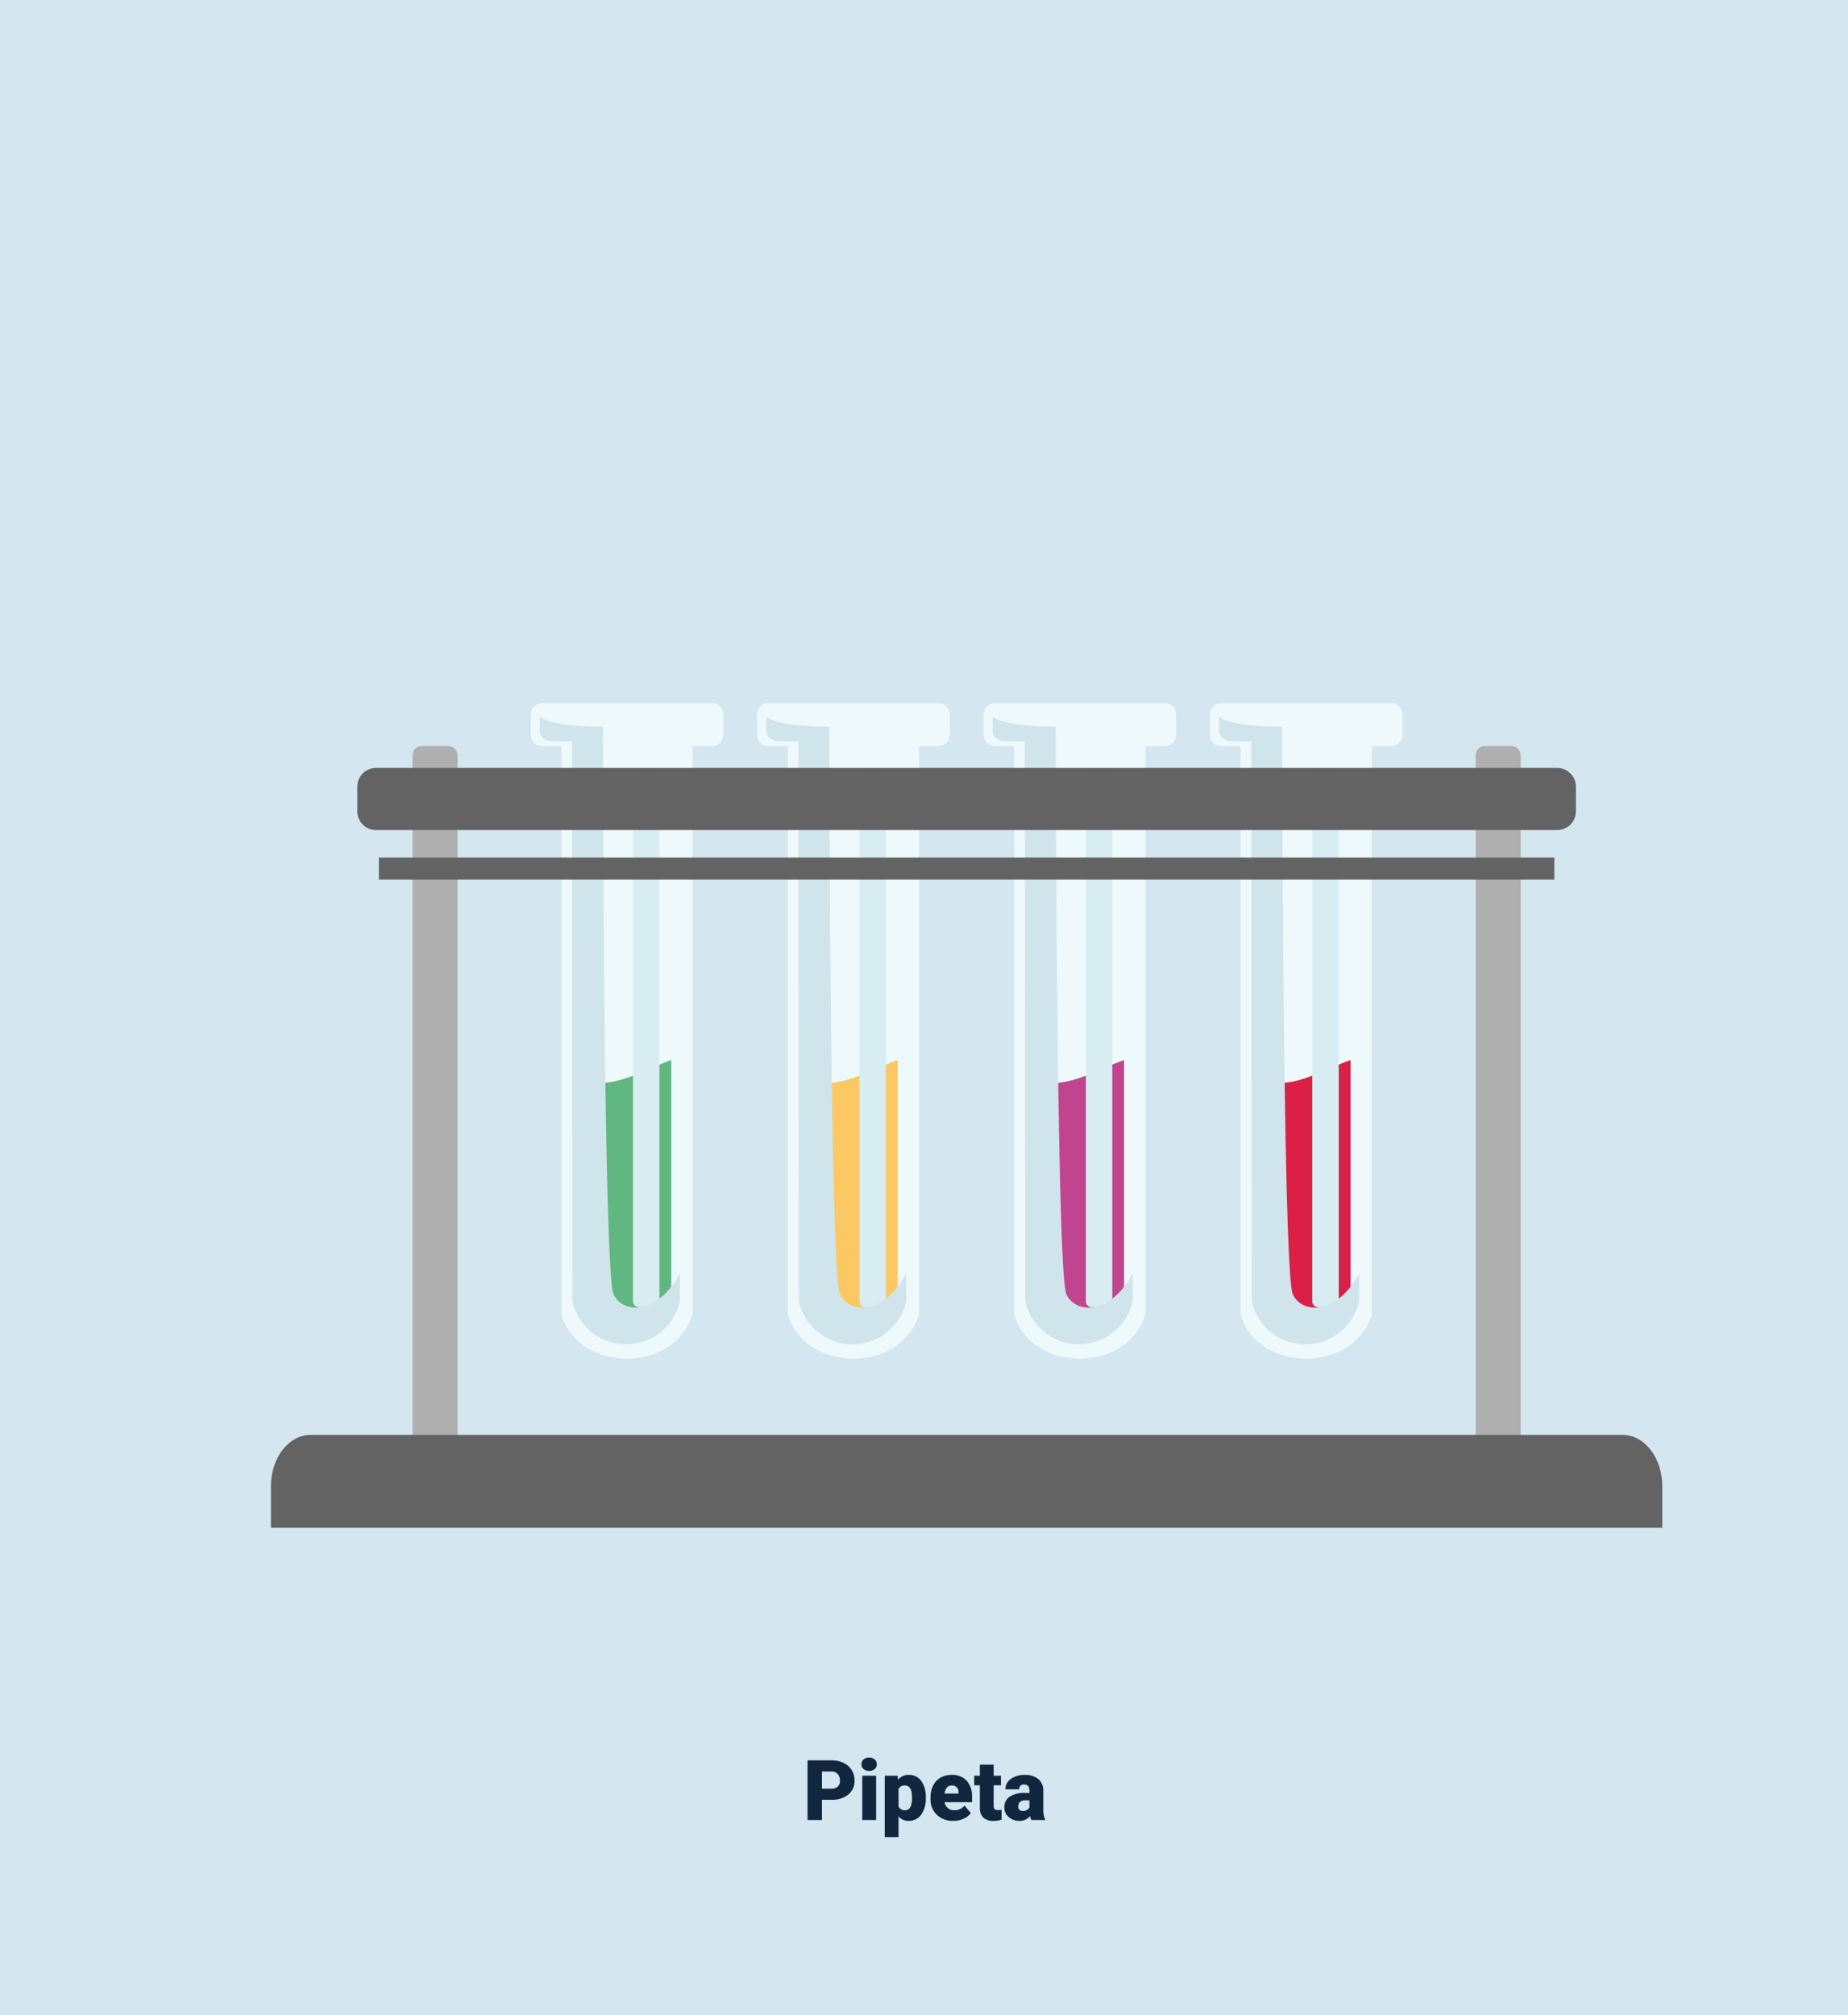 <svg xmlns="http://www.w3.org/2000/svg" width="396.327" height="432.025" viewBox="0 0 396.327 432.025">
  <g id="Grupo_1013266" data-name="Grupo 1013266" transform="translate(-811 -3521)">
    <path id="Trazado_716117" data-name="Trazado 716117" d="M0,0H396.327V432.025H0Z" transform="translate(811 3521)" fill="#d4e6ef"/>
    <path id="Trazado_716118" data-name="Trazado 716118" d="M153.257,12.658V17h-3.085V4.2h5.106a5.948,5.948,0,0,1,2.6.541,4.074,4.074,0,0,1,1.749,1.538,4.2,4.2,0,0,1,.62,2.263,3.7,3.7,0,0,1-1.34,2.993,5.561,5.561,0,0,1-3.678,1.121Zm0-2.382h2.021a1.906,1.906,0,0,0,1.367-.448,1.665,1.665,0,0,0,.47-1.266,2.059,2.059,0,0,0-.483-1.433,1.712,1.712,0,0,0-1.318-.545h-2.057ZM164.876,17h-2.971V7.49h2.971ZM161.73,5.038A1.322,1.322,0,0,1,162.187,4a1.943,1.943,0,0,1,2.373,0,1.322,1.322,0,0,1,.457,1.037,1.322,1.322,0,0,1-.457,1.037,1.943,1.943,0,0,1-2.373,0A1.322,1.322,0,0,1,161.73,5.038Zm13.8,7.277a5.735,5.735,0,0,1-1,3.538,3.2,3.2,0,0,1-2.694,1.323,2.742,2.742,0,0,1-2.153-.958v4.438h-2.962V7.49h2.769l.088.879a2.742,2.742,0,0,1,2.241-1.055,3.224,3.224,0,0,1,2.733,1.3,5.805,5.805,0,0,1,.976,3.564Zm-2.962-.185q0-2.531-1.477-2.531a1.394,1.394,0,0,0-1.406.756V14.1a1.439,1.439,0,0,0,1.424.791q1.415,0,1.459-2.443Zm8.868,5.045a4.889,4.889,0,0,1-3.542-1.305,4.507,4.507,0,0,1-1.354-3.4v-.246a5.84,5.84,0,0,1,.541-2.575,3.955,3.955,0,0,1,1.578-1.727,4.763,4.763,0,0,1,2.461-.611,4.117,4.117,0,0,1,3.164,1.244,4.887,4.887,0,0,1,1.16,3.467v1.151h-5.889a2.135,2.135,0,0,0,.694,1.257,2.066,2.066,0,0,0,1.389.457,2.662,2.662,0,0,0,2.2-.984l1.354,1.6a3.784,3.784,0,0,1-1.569,1.217A5.3,5.3,0,0,1,181.435,17.176ZM181.1,9.6q-1.3,0-1.547,1.723h2.988v-.229a1.467,1.467,0,0,0-.36-1.1A1.434,1.434,0,0,0,181.1,9.6Zm8.982-4.474V7.49h1.564V9.547h-1.564V13.9a1.111,1.111,0,0,0,.193.747,1.037,1.037,0,0,0,.765.211,4.345,4.345,0,0,0,.738-.053v2.118a5.466,5.466,0,0,1-1.67.255,3.1,3.1,0,0,1-2.259-.721,2.954,2.954,0,0,1-.729-2.188V9.547h-1.213V7.49h1.213V5.126ZM198.169,17a3.344,3.344,0,0,1-.281-.853,2.754,2.754,0,0,1-2.285,1.028,3.374,3.374,0,0,1-2.285-.813,2.588,2.588,0,0,1-.94-2.043,2.66,2.66,0,0,1,1.143-2.338,5.821,5.821,0,0,1,3.322-.791h.914v-.5q0-1.316-1.134-1.316a.927.927,0,0,0-1.055,1.042h-2.962a2.655,2.655,0,0,1,1.173-2.239,4.931,4.931,0,0,1,2.993-.86,4.323,4.323,0,0,1,2.874.888,3.086,3.086,0,0,1,1.081,2.435v4.21a4.311,4.311,0,0,0,.4,2V17Zm-1.854-1.934a1.652,1.652,0,0,0,.918-.237,1.487,1.487,0,0,0,.523-.536V12.772H196.9q-1.547,0-1.547,1.389a.848.848,0,0,0,.272.655A.986.986,0,0,0,196.315,15.066Z" transform="translate(834.02 3894.201)" fill="#12263f"/>
    <path id="Trazado_716119" data-name="Trazado 716119" d="M2,0H7.651a2,2,0,0,1,2,2V149.746a2,2,0,0,1-2,2H2a2,2,0,0,1-2-2V2A2,2,0,0,1,2,0Z" transform="translate(1127.473 3680.94)" fill="#afafaf"/>
    <path id="Trazado_716120" data-name="Trazado 716120" d="M2,0H7.651a2,2,0,0,1,2,2V149.746a2,2,0,0,1-2,2H2a2,2,0,0,1-2-2V2A2,2,0,0,1,2,0Z" transform="translate(899.476 3680.94)" fill="#afafaf"/>
    <g id="Grupo_1008002" data-name="Grupo 1008002" transform="translate(924.81 3671.763)">
      <path id="Trazado_714030" data-name="Trazado 714030" d="M294.017,333.127h-36.57a2.372,2.372,0,0,0-2.366,2.366v4.446a2.373,2.373,0,0,0,2.366,2.366h4.21V464.151c3.355,12.226,24.037,13.1,28.15,0V342.305h4.21a2.373,2.373,0,0,0,2.366-2.366v-4.446A2.372,2.372,0,0,0,294.017,333.127Z" transform="translate(-255.081 -333.127)" fill="#eef9fb"/>
      <line id="Línea_2454" data-name="Línea 2454" y1="121.846" transform="translate(34.726 9.178)" fill="#d7edf1"/>
      <g id="Grupo_1008001" data-name="Grupo 1008001" transform="translate(11.154 76.504)">
        <path id="Trazado_714031" data-name="Trazado 714031" d="M264.118,399.054v47.163c2.265,10.689,16.218,11.452,18.993,0V395.108C276.612,397.363,269.823,401.978,264.118,399.054Z" transform="translate(-264.118 -395.108)" fill="#60b780"/>
      </g>
      <rect id="Rectángulo_347042" data-name="Rectángulo 347042" width="5.676" height="115.612" rx="1.185" transform="translate(21.944 13.878)" fill="#d7edf1" style="mix-blend-mode: overlay;isolation: isolate"/>
    </g>
    <path id="Trazado_714032" data-name="Trazado 714032" d="M286.707,460.761v-5.881c-5.3,9.484-12.532,8.27-14.234,4.382C270.324,454.35,270.2,337.6,270.2,337.6c-7.192,0-11.579-.768-13.54-2.111l.025,3.145c0,1.271,1.47,2.086,2.535,2.086l4.344.047.1,120A11.8,11.8,0,0,0,286.707,460.761Z" transform="translate(670.097 3339.188)" fill="#cfe5eb" style="mix-blend-mode: multiply;isolation: isolate"/>
    <g id="Grupo_1008005" data-name="Grupo 1008005" transform="translate(973.368 3671.763)">
      <path id="Trazado_714033" data-name="Trazado 714033" d="M333.359,333.127H296.788a2.373,2.373,0,0,0-2.366,2.366v4.446a2.374,2.374,0,0,0,2.366,2.366H301V464.151c3.356,12.226,24.038,13.1,28.151,0V342.305h4.21a2.374,2.374,0,0,0,2.366-2.366v-4.446A2.373,2.373,0,0,0,333.359,333.127Z" transform="translate(-294.422 -333.127)" fill="#eef9fb"/>
      <line id="Línea_2455" data-name="Línea 2455" y1="121.846" transform="translate(34.727 9.178)" fill="#d7edf1"/>
      <g id="Grupo_1008004" data-name="Grupo 1008004" transform="translate(11.156 76.504)">
        <path id="Trazado_714034" data-name="Trazado 714034" d="M303.46,399.054v47.163c2.264,10.689,16.218,11.452,18.992,0V395.108C315.952,397.363,309.164,401.978,303.46,399.054Z" transform="translate(-303.46 -395.108)" fill="#fbc864"/>
      </g>
      <rect id="Rectángulo_347043" data-name="Rectángulo 347043" width="5.676" height="115.612" rx="1.185" transform="translate(21.945 13.878)" fill="#d7edf1" style="mix-blend-mode: overlay;isolation: isolate"/>
    </g>
    <path id="Trazado_714035" data-name="Trazado 714035" d="M326.049,460.761v-5.881c-5.3,9.484-12.532,8.27-14.234,4.382-2.149-4.911-2.279-121.666-2.279-121.666-7.191,0-11.578-.768-13.539-2.111l.025,3.145c0,1.271,1.469,2.086,2.535,2.086l4.343.047.1,120A11.8,11.8,0,0,0,326.049,460.761Z" transform="translate(679.315 3339.188)" fill="#cfe5eb" style="mix-blend-mode: multiply;isolation: isolate"/>
    <g id="Grupo_1008008" data-name="Grupo 1008008" transform="translate(1021.929 3671.763)">
      <path id="Trazado_714036" data-name="Trazado 714036" d="M372.7,333.127H336.13a2.372,2.372,0,0,0-2.366,2.366v4.446a2.373,2.373,0,0,0,2.366,2.366h4.21V464.151c3.355,12.226,24.037,13.1,28.15,0V342.305h4.21a2.373,2.373,0,0,0,2.366-2.366v-4.446A2.372,2.372,0,0,0,372.7,333.127Z" transform="translate(-333.764 -333.127)" fill="#eef9fb"/>
      <line id="Línea_2456" data-name="Línea 2456" y1="121.846" transform="translate(34.726 9.178)" fill="#d7edf1"/>
      <g id="Grupo_1008007" data-name="Grupo 1008007" transform="translate(11.154 76.504)">
        <path id="Trazado_714037" data-name="Trazado 714037" d="M342.8,399.054v47.163c2.265,10.689,16.218,11.452,18.993,0V395.108C355.295,397.363,348.506,401.978,342.8,399.054Z" transform="translate(-342.801 -395.108)" fill="#c0448e"/>
      </g>
      <rect id="Rectángulo_347044" data-name="Rectángulo 347044" width="5.676" height="115.612" rx="1.185" transform="translate(21.944 13.878)" fill="#d7edf1" style="mix-blend-mode: overlay;isolation: isolate"/>
    </g>
    <path id="Trazado_714038" data-name="Trazado 714038" d="M365.39,460.761v-5.881c-5.3,9.484-12.532,8.27-14.234,4.382-2.149-4.911-2.277-121.666-2.277-121.666-7.192,0-11.579-.768-13.54-2.111l.025,3.145c0,1.271,1.47,2.086,2.535,2.086l4.344.047.1,120A11.8,11.8,0,0,0,365.39,460.761Z" transform="translate(688.534 3339.188)" fill="#cfe5eb" style="mix-blend-mode: multiply;isolation: isolate"/>
    <g id="Grupo_1008011" data-name="Grupo 1008011" transform="translate(1070.487 3671.763)">
      <path id="Trazado_714039" data-name="Trazado 714039" d="M412.042,333.127H375.471a2.373,2.373,0,0,0-2.366,2.366v4.446a2.374,2.374,0,0,0,2.366,2.366h4.21V464.151c3.356,12.226,24.038,13.1,28.151,0V342.305h4.21a2.374,2.374,0,0,0,2.366-2.366v-4.446A2.373,2.373,0,0,0,412.042,333.127Z" transform="translate(-373.105 -333.127)" fill="#eef9fb"/>
      <line id="Línea_2457" data-name="Línea 2457" y1="121.846" transform="translate(34.727 9.178)" fill="#d7edf1"/>
      <g id="Grupo_1008010" data-name="Grupo 1008010" transform="translate(11.156 76.504)">
        <path id="Trazado_714040" data-name="Trazado 714040" d="M382.143,399.054v47.163c2.264,10.689,16.218,11.452,18.992,0V395.108C394.635,397.363,387.847,401.978,382.143,399.054Z" transform="translate(-382.143 -395.108)" fill="#da2046"/>
      </g>
      <rect id="Rectángulo_347045" data-name="Rectángulo 347045" width="5.676" height="115.612" rx="1.185" transform="translate(21.945 13.878)" fill="#d7edf1" style="mix-blend-mode: overlay;isolation: isolate"/>
    </g>
    <path id="Trazado_714041" data-name="Trazado 714041" d="M404.732,460.761v-5.881c-5.3,9.484-12.532,8.27-14.234,4.382-2.149-4.911-2.279-121.666-2.279-121.666-7.191,0-11.578-.768-13.539-2.111l.025,3.145c0,1.271,1.469,2.086,2.535,2.086l4.344.047.1,120A11.8,11.8,0,0,0,404.732,460.761Z" transform="translate(697.751 3339.188)" fill="#cfe5eb" style="mix-blend-mode: multiply;isolation: isolate"/>
    <path id="Trazado_716121" data-name="Trazado 716121" d="M4,0H257.336a4,4,0,0,1,4,4V9.316a4,4,0,0,1-4,4H4a4,4,0,0,1-4-4V4A4,4,0,0,1,4,0Z" transform="translate(887.632 3685.641)" fill="#636363"/>
    <path id="Trazado_716122" data-name="Trazado 716122" d="M0,0H252.087V4.738H0Z" transform="translate(892.256 3704.845)" fill="#636363"/>
    <path id="Trazado_714042" data-name="Trazado 714042" d="M209.947,480.134v-8.914c0-6.081,3.816-11.012,8.524-11.012h281.35c4.709,0,8.525,4.931,8.525,11.012v8.914" transform="translate(659.153 3368.411)" fill="#636363"/>
  </g>
</svg>
